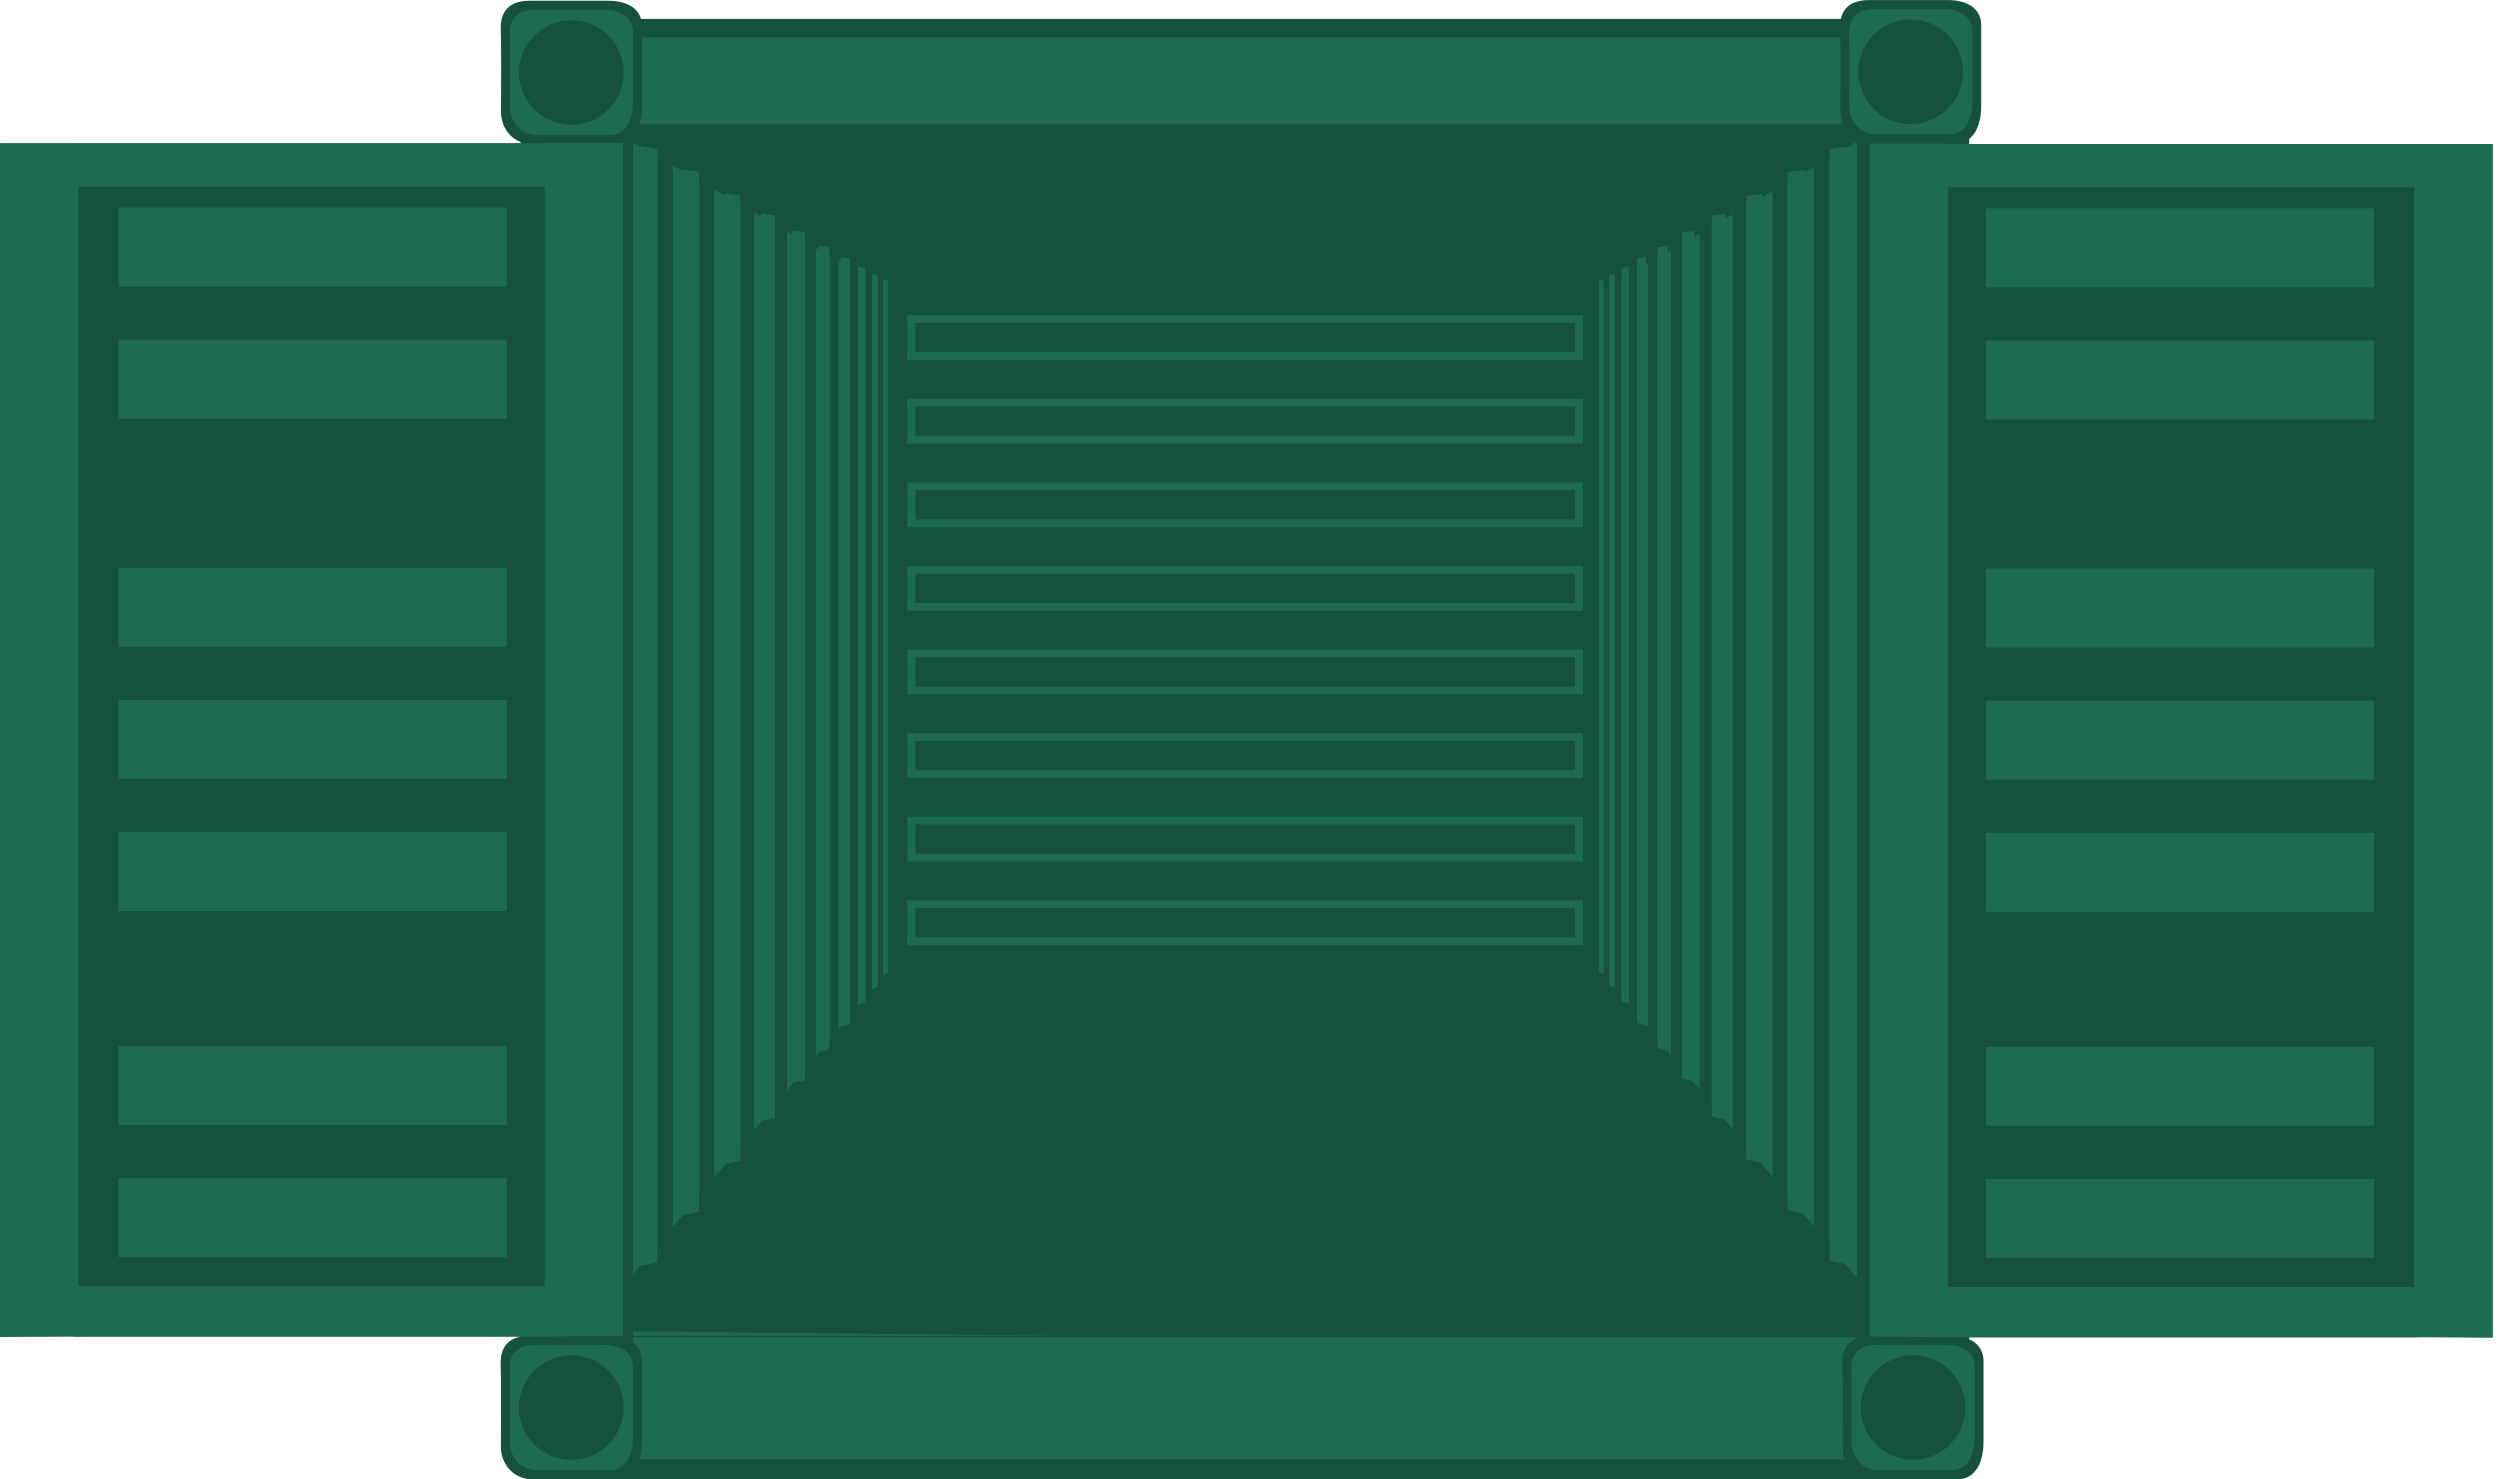 <svg width="338" height="200" viewBox="0 0 338 200" fill="none" xmlns="http://www.w3.org/2000/svg">
<g clip-path="url(#clip0)">
<path d="M252.456 183.228H83.934L83.412 182.428V16.185H253.287V182.332L252.456 183.228Z" fill="#1E6B53"/>
<path d="M79.208 179.92L120.662 130.44L215.556 130.253L258.631 181.828L79.208 179.92Z" fill="#16503F"/>
<path d="M264.573 200H71.363L70.762 198.747V180.6H264.636L265.923 182.19V197.46L264.573 200Z" fill="#16503F"/>
<path d="M259.159 180.798H77.527V197.315H259.159V180.798Z" fill="#1E6B53"/>
<path d="M121.464 39.946L83.412 18.002L252.748 18.172L215.556 39.946H121.464Z" fill="#16503F"/>
<path d="M259.459 2.776H77.827V19.077H259.459V2.776Z" fill="#1E6B53"/>
<path d="M259.459 16.735H77.827V19.273H259.459V16.735Z" fill="#16503F"/>
<path d="M259.459 2.557H77.827V5.063H259.459V2.557Z" fill="#16503F"/>
<path d="M251.042 198.866V3.396H266.226V198.945L264.985 200H252.95L251.042 198.866Z" fill="#16503F"/>
<path d="M85.579 3.399H70.394V197.981H85.579V3.399Z" fill="#16503F"/>
<path d="M83.276 199.997H71.973C69.544 199.997 67.721 198.089 67.721 195.594C67.743 191.603 67.76 186.114 67.689 184.577C67.579 182.077 68.79 180.608 71.591 180.608H82.23C84.782 180.608 86.766 181.669 86.766 184.01V194.914C86.786 197.746 85.649 199.997 83.276 199.997Z" fill="#16503F"/>
<path d="M82.502 198.772H72.639C70.516 198.772 68.925 197.103 68.937 194.925C68.957 191.435 68.971 186.644 68.908 185.3C68.812 183.117 69.869 181.827 72.31 181.827H81.604C83.838 181.827 85.573 182.754 85.573 184.804V194.327C85.578 196.802 84.586 198.772 82.502 198.772Z" fill="#1E6B53"/>
<path d="M84.311 190.299C84.311 191.697 83.896 193.064 83.12 194.227C82.343 195.39 81.238 196.296 79.946 196.831C78.654 197.366 77.233 197.506 75.861 197.233C74.49 196.96 73.23 196.287 72.241 195.298C71.252 194.309 70.579 193.05 70.306 191.678C70.033 190.306 70.173 188.885 70.708 187.593C71.243 186.301 72.15 185.197 73.312 184.42C74.475 183.643 75.842 183.228 77.24 183.228C78.169 183.228 79.088 183.411 79.946 183.766C80.804 184.122 81.584 184.642 82.24 185.299C82.897 185.956 83.418 186.735 83.773 187.593C84.128 188.451 84.311 189.37 84.311 190.299Z" fill="#16503F"/>
<path d="M83.63 190.299C83.63 191.562 83.256 192.798 82.553 193.849C81.851 194.9 80.853 195.719 79.686 196.202C78.518 196.686 77.233 196.813 75.994 196.566C74.754 196.319 73.615 195.711 72.722 194.817C71.828 193.923 71.219 192.785 70.973 191.545C70.726 190.306 70.853 189.021 71.337 187.853C71.82 186.686 72.639 185.688 73.69 184.985C74.741 184.283 75.976 183.908 77.24 183.908C78.935 183.908 80.56 184.582 81.759 185.78C82.957 186.978 83.63 188.604 83.63 190.299Z" fill="#16503F"/>
<path d="M83.276 19.497H71.976C69.546 19.497 67.723 17.586 67.737 15.091C67.76 11.099 67.774 5.611 67.706 4.071C67.593 1.573 68.803 0.102 71.604 0.102H82.247C84.798 0.102 86.783 1.165 86.783 3.504V14.408C86.789 17.243 85.655 19.497 83.276 19.497Z" fill="#16503F"/>
<path d="M82.505 18.266H72.642C70.522 18.266 68.928 16.599 68.94 14.422C68.959 10.935 68.974 6.141 68.914 4.797C68.815 2.614 69.872 1.324 72.316 1.324H81.609C83.846 1.324 85.578 2.251 85.578 4.301V13.826C85.581 16.299 84.589 18.266 82.505 18.266Z" fill="#1E6B53"/>
<path d="M84.314 9.795C84.316 11.194 83.903 12.562 83.128 13.726C82.352 14.891 81.249 15.799 79.957 16.335C78.665 16.872 77.243 17.014 75.871 16.742C74.499 16.471 73.238 15.798 72.248 14.81C71.258 13.822 70.583 12.562 70.309 11.19C70.036 9.818 70.175 8.396 70.71 7.103C71.245 5.811 72.151 4.706 73.314 3.928C74.477 3.151 75.844 2.736 77.243 2.736C79.117 2.735 80.914 3.478 82.24 4.802C83.566 6.126 84.312 7.922 84.314 9.795Z" fill="#16503F"/>
<path d="M83.633 9.795C83.633 11.059 83.259 12.294 82.556 13.345C81.854 14.396 80.856 15.215 79.689 15.699C78.521 16.183 77.236 16.309 75.996 16.062C74.757 15.816 73.618 15.207 72.725 14.314C71.831 13.42 71.222 12.281 70.976 11.042C70.729 9.802 70.856 8.517 71.34 7.35C71.823 6.182 72.642 5.184 73.693 4.482C74.744 3.78 75.979 3.405 77.243 3.405C78.938 3.405 80.563 4.078 81.762 5.277C82.96 6.475 83.633 8.1 83.633 9.795Z" fill="#16503F"/>
<path d="M264.659 199.997H253.378C250.948 199.997 249.125 198.089 249.125 195.594C249.148 191.603 249.165 186.114 249.097 184.577C248.984 182.077 250.194 180.608 252.995 180.608H263.635C266.187 180.608 268.171 181.669 268.171 184.01V194.914C268.18 197.746 267.043 199.997 264.659 199.997Z" fill="#16503F"/>
<path d="M263.896 198.772H254.033C251.912 198.772 250.319 197.103 250.33 194.925C250.35 191.435 250.364 186.644 250.302 185.3C250.206 183.117 251.26 181.827 253.704 181.827H263.017C265.254 181.827 266.986 182.754 266.986 184.804V194.327C266.986 196.802 265.98 198.772 263.896 198.772Z" fill="#1E6B53"/>
<path d="M265.705 190.299C265.705 191.697 265.29 193.064 264.513 194.227C263.736 195.39 262.632 196.296 261.34 196.831C260.048 197.366 258.626 197.506 257.255 197.233C255.883 196.96 254.623 196.287 253.634 195.298C252.646 194.309 251.972 193.05 251.699 191.678C251.427 190.306 251.567 188.885 252.102 187.593C252.637 186.301 253.543 185.197 254.706 184.42C255.869 183.643 257.236 183.228 258.634 183.228C259.563 183.228 260.482 183.411 261.34 183.766C262.198 184.122 262.977 184.642 263.634 185.299C264.29 185.956 264.811 186.735 265.166 187.593C265.522 188.451 265.705 189.37 265.705 190.299Z" fill="#16503F"/>
<path d="M265.024 190.299C265.024 191.562 264.649 192.798 263.947 193.849C263.245 194.9 262.247 195.719 261.079 196.202C259.912 196.686 258.627 196.813 257.387 196.566C256.148 196.319 255.009 195.711 254.115 194.817C253.222 193.923 252.613 192.785 252.366 191.545C252.12 190.306 252.246 189.021 252.73 187.853C253.214 186.686 254.033 185.688 255.084 184.985C256.134 184.283 257.37 183.908 258.634 183.908C260.329 183.908 261.954 184.582 263.152 185.78C264.351 186.978 265.024 188.604 265.024 190.299Z" fill="#16503F"/>
<path d="M264.346 19.4H253.052C250.625 19.4 248.799 17.489 248.813 14.994C248.836 11.003 248.853 5.514 248.782 3.977C248.669 1.477 249.879 0.008 252.683 0.008H263.323C265.875 0.008 267.859 1.072 267.859 3.41V14.314C267.865 17.146 266.731 19.4 264.346 19.4Z" fill="#16503F"/>
<path d="M263.584 18.172H253.721C251.598 18.172 250.004 16.503 250.016 14.325C250.036 10.838 250.053 6.044 249.99 4.7C249.891 2.517 250.948 1.228 253.392 1.228H262.686C264.92 1.228 266.655 2.155 266.655 4.204V13.73C266.657 16.202 265.665 18.172 263.584 18.172Z" fill="#1E6B53"/>
<path d="M265.393 9.699C265.393 11.097 264.979 12.464 264.203 13.628C263.427 14.791 262.323 15.698 261.032 16.234C259.74 16.77 258.318 16.912 256.946 16.64C255.575 16.369 254.314 15.697 253.324 14.709C252.334 13.721 251.659 12.462 251.384 11.091C251.109 9.72 251.247 8.298 251.78 7.005C252.313 5.712 253.218 4.606 254.379 3.827C255.541 3.048 256.907 2.631 258.305 2.628C259.235 2.626 260.156 2.807 261.016 3.161C261.876 3.516 262.658 4.036 263.316 4.693C263.974 5.35 264.497 6.13 264.853 6.989C265.209 7.848 265.393 8.769 265.393 9.699Z" fill="#16503F"/>
<path d="M264.718 9.699C264.717 10.962 264.341 12.196 263.639 13.246C262.936 14.296 261.938 15.114 260.771 15.597C259.604 16.081 258.32 16.207 257.081 15.96C255.842 15.714 254.704 15.105 253.81 14.212C252.917 13.319 252.308 12.181 252.061 10.943C251.814 9.704 251.939 8.42 252.422 7.252C252.905 6.085 253.722 5.086 254.772 4.383C255.821 3.68 257.056 3.304 258.319 3.303C259.159 3.302 259.992 3.466 260.768 3.787C261.545 4.108 262.251 4.579 262.845 5.173C263.439 5.767 263.911 6.473 264.232 7.249C264.553 8.026 264.718 8.858 264.718 9.699Z" fill="#16503F"/>
<path d="M216.605 37.902H120.092V131.353H216.605V37.902Z" fill="#16503F"/>
<path d="M94.565 163.831L92.243 164.301V22.916L94.565 23.233V163.831Z" fill="#1E6B53"/>
<path d="M96.556 161.707L94.565 163.831V23.233L96.556 24.41V161.707Z" fill="#16503F"/>
<path d="M100.128 156.953L97.987 157.39V26.156L100.128 26.454V156.953Z" fill="#1E6B53"/>
<path d="M101.959 154.982L100.127 156.953V26.454L101.959 27.545V154.982Z" fill="#16503F"/>
<path d="M104.803 151.141L102.926 151.549V28.858L104.803 29.133V151.141Z" fill="#1E6B53"/>
<path d="M106.413 149.298L104.803 151.141V29.133L106.413 30.153V149.298Z" fill="#16503F"/>
<path d="M108.842 146.015L107.147 146.401V31.171L108.842 31.432V146.015Z" fill="#1E6B53"/>
<path d="M110.294 144.286L108.842 146.015V31.432L110.294 32.39V144.286Z" fill="#16503F"/>
<path d="M112.165 141.868L110.748 142.231V33.19L112.165 33.436V141.868Z" fill="#1E6B53"/>
<path d="M113.378 140.229L112.165 141.868V33.436L113.378 34.341V140.229Z" fill="#16503F"/>
<path d="M114.912 138.443L113.651 138.792V34.732L114.912 34.967V138.443Z" fill="#1E6B53"/>
<path d="M115.992 136.881L114.912 138.443V34.967L115.992 35.832V136.881Z" fill="#16503F"/>
<path d="M120.063 131.5L119.363 131.812V37.887H120.063V131.5Z" fill="#1E6B53"/>
<path d="M120.662 130.085L120.063 131.5V37.887L120.662 38.341V130.085Z" fill="#16503F"/>
<path d="M118.683 133.411L117.838 133.734L117.895 37.093L118.683 37.116V133.411Z" fill="#1E6B53"/>
<path d="M119.403 131.956L118.683 133.411V37.116L119.403 37.919V131.956Z" fill="#16503F"/>
<path d="M117.016 135.486L115.992 135.818V36.039L117.016 36.266V135.486Z" fill="#1E6B53"/>
<path d="M117.894 133.986L117.016 135.486V36.266L117.894 37.093V133.986Z" fill="#16503F"/>
<path d="M88.892 170.66L86.485 171.165V19.78L88.892 20.12V170.66Z" fill="#1E6B53"/>
<path d="M90.957 168.387L88.893 170.66V20.12L90.957 21.382V168.387Z" fill="#16503F"/>
<path d="M241.649 163.629L243.971 164.1V22.955L241.649 23.273V163.629Z" fill="#1E6B53"/>
<path d="M239.662 161.512L241.649 163.629V23.273L239.662 24.449V161.512Z" fill="#16503F"/>
<path d="M236.087 156.766L238.227 157.2V26.193L236.087 26.488V156.766Z" fill="#1E6B53"/>
<path d="M234.255 154.798L236.087 156.766V26.488L234.255 27.579V154.798Z" fill="#16503F"/>
<path d="M231.412 150.962L233.289 151.368V28.886L231.412 29.164V150.962Z" fill="#1E6B53"/>
<path d="M229.805 149.123L231.412 150.962V29.164L229.805 30.182V149.123Z" fill="#16503F"/>
<path d="M227.373 145.845L229.071 146.231V31.2L227.373 31.457V145.845Z" fill="#1E6B53"/>
<path d="M225.92 144.119L227.372 145.845V31.457L225.92 32.416V144.119Z" fill="#16503F"/>
<path d="M224.053 141.703L225.47 142.066V33.212L224.053 33.459V141.703Z" fill="#1E6B53"/>
<path d="M222.839 140.07L224.052 141.703V33.459L222.839 34.363V140.07Z" fill="#16503F"/>
<path d="M221.302 138.287L222.564 138.633V34.755L221.302 34.987V138.287Z" fill="#1E6B53"/>
<path d="M220.222 136.728L221.302 138.287V34.987L220.222 35.852V136.728Z" fill="#16503F"/>
<path d="M216.154 131.353L216.851 131.667V37.902H216.154V131.353Z" fill="#1E6B53"/>
<path d="M215.556 129.944L216.154 131.353V37.902L215.556 38.355V129.944Z" fill="#16503F"/>
<path d="M217.535 133.263L218.377 133.584L218.32 37.111L217.535 37.133V133.263Z" fill="#1E6B53"/>
<path d="M216.812 131.809L217.535 133.263V37.133L216.812 37.935V131.809Z" fill="#16503F"/>
<path d="M219.199 135.333L220.222 135.668V36.059L219.199 36.283V135.333Z" fill="#1E6B53"/>
<path d="M218.32 133.836L219.199 135.333V36.283L218.32 37.111V133.836Z" fill="#16503F"/>
<path d="M247.322 170.448L249.729 170.952V19.828L247.322 20.168V170.448Z" fill="#1E6B53"/>
<path d="M245.258 168.18L247.322 170.448V20.168L245.258 21.424V168.18Z" fill="#16503F"/>
<path d="M214.008 42.613H122.689V48.672H214.008V42.613Z" fill="#16503F"/>
<path d="M214.008 42.613H122.689V43.659H214.008V42.613Z" fill="#1E6B53"/>
<path d="M214.008 47.626H122.689V48.672H214.008V47.626Z" fill="#1E6B53"/>
<path d="M122.689 48.672V42.613L123.749 43.659V47.626L122.689 48.672Z" fill="#1E6B53"/>
<path d="M214.008 48.672V42.613L212.95 43.659V47.626L214.008 48.672Z" fill="#1E6B53"/>
<path d="M214.008 53.914H122.689V59.972H214.008V53.914Z" fill="#16503F"/>
<path d="M214.008 53.914H122.689V54.963H214.008V53.914Z" fill="#1E6B53"/>
<path d="M214.008 58.926H122.689V59.972H214.008V58.926Z" fill="#1E6B53"/>
<path d="M122.689 59.972V53.914L123.749 54.963V58.926L122.689 59.972Z" fill="#1E6B53"/>
<path d="M214.008 59.972V53.914L212.95 54.963V58.926L214.008 59.972Z" fill="#1E6B53"/>
<path d="M214.008 65.217H122.689V71.275H214.008V65.217Z" fill="#16503F"/>
<path d="M214.008 65.217H122.689V66.263H214.008V65.217Z" fill="#1E6B53"/>
<path d="M214.008 70.229H122.689V71.275H214.008V70.229Z" fill="#1E6B53"/>
<path d="M122.689 71.275V65.217L123.749 66.263V70.229L122.689 71.275Z" fill="#1E6B53"/>
<path d="M214.008 71.275V65.217L212.95 66.263V70.229L214.008 71.275Z" fill="#1E6B53"/>
<path d="M214.011 76.517H122.689V82.576H214.011V76.517Z" fill="#16503F"/>
<path d="M214.011 76.517H122.689V77.564H214.011V76.517Z" fill="#1E6B53"/>
<path d="M214.011 81.53H122.689V82.576H214.011V81.53Z" fill="#1E6B53"/>
<path d="M122.689 82.576V76.517L123.749 77.566V81.53L122.689 82.576Z" fill="#1E6B53"/>
<path d="M214.011 82.576V76.517L212.95 77.566V81.53L214.011 82.576Z" fill="#1E6B53"/>
<path d="M214.011 87.818H122.689V93.876H214.011V87.818Z" fill="#16503F"/>
<path d="M214.011 87.818H122.689V88.867H214.011V87.818Z" fill="#1E6B53"/>
<path d="M214.011 92.83H122.689V93.876H214.011V92.83Z" fill="#1E6B53"/>
<path d="M122.689 93.876V87.818L123.749 88.867V92.83L122.689 93.876Z" fill="#1E6B53"/>
<path d="M214.011 93.876V87.818L212.95 88.867V92.83L214.011 93.876Z" fill="#1E6B53"/>
<path d="M214.008 99.121H122.689V105.18H214.008V99.121Z" fill="#16503F"/>
<path d="M214.008 99.121H122.689V100.17H214.008V99.121Z" fill="#1E6B53"/>
<path d="M214.008 104.133H122.689V105.18H214.008V104.133Z" fill="#1E6B53"/>
<path d="M122.689 105.18V99.121L123.749 100.17V104.133L122.689 105.18Z" fill="#1E6B53"/>
<path d="M214.011 105.18V99.121L212.95 100.17V104.133L214.011 105.18Z" fill="#1E6B53"/>
<path d="M214.011 110.422H122.689V116.48H214.011V110.422Z" fill="#16503F"/>
<path d="M214.011 110.422H122.689V111.47H214.011V110.422Z" fill="#1E6B53"/>
<path d="M214.011 115.434H122.689V116.48H214.011V115.434Z" fill="#1E6B53"/>
<path d="M122.689 116.48V110.422L123.749 111.47V115.434L122.689 116.48Z" fill="#1E6B53"/>
<path d="M214.011 116.48V110.422L212.95 111.47V115.434L214.011 116.48Z" fill="#1E6B53"/>
<path d="M214.011 121.725H122.689V127.783H214.011V121.725Z" fill="#16503F"/>
<path d="M214.011 121.725H122.689V122.774H214.011V121.725Z" fill="#1E6B53"/>
<path d="M214.011 126.737H122.689V127.783H214.011V126.737Z" fill="#1E6B53"/>
<path d="M122.689 127.783V121.725L123.749 122.771V126.737L122.689 127.783Z" fill="#1E6B53"/>
<path d="M214.011 127.783V121.725L212.95 122.771V126.737L214.011 127.783Z" fill="#1E6B53"/>
<path d="M337.003 180.798H252.749V19.477L337.003 19.482V180.798Z" fill="#16503F"/>
<path d="M327.06 174.95H262.694V180.801H327.06V174.95Z" fill="#1E6B53"/>
<path d="M327.06 174.008H262.694V174.907H327.06V174.008Z" fill="#1E6B53"/>
<path d="M327.06 19.48H262.694V25.331H327.06V19.48Z" fill="#1E6B53"/>
<path d="M263.36 180.798V19.426H252.749V180.685L263.36 180.798Z" fill="#1E6B53"/>
<path d="M337.003 180.855V19.482H326.391V180.742L337.003 180.855Z" fill="#1E6B53"/>
<path d="M320.988 28.172H268.48V38.846H320.988V28.172Z" fill="#1E6B53"/>
<path d="M320.988 46.041H268.48V56.715H320.988V46.041Z" fill="#1E6B53"/>
<path d="M320.988 76.861H268.48V87.537H320.988V76.861Z" fill="#1E6B53"/>
<path d="M320.988 94.73H268.48V105.404H320.988V94.73Z" fill="#1E6B53"/>
<path d="M320.988 112.602H268.48V123.276H320.988V112.602Z" fill="#1E6B53"/>
<path d="M320.988 141.525H268.48V152.199H320.988V141.525Z" fill="#1E6B53"/>
<path d="M320.988 159.397H268.48V170.071H320.988V159.397Z" fill="#1E6B53"/>
<path d="M84.394 40.841C83.601 40.894 82.856 41.237 82.301 41.805L84.394 40.841Z" fill="url(#paint0_radial)"/>
<path d="M0 180.696H84.257V19.375L0 19.383V180.696Z" fill="#16503F"/>
<path d="M74.312 173.989H9.945V179.84H74.312V173.989Z" fill="#1E6B53"/>
<path d="M9.945 180.702V179.84H74.312V180.702" fill="#1E6B53"/>
<path d="M74.312 173.909H9.945V174.808H74.312V173.909Z" fill="#1E6B53"/>
<path d="M74.312 19.38H9.945V25.232H74.312V19.38Z" fill="#1E6B53"/>
<path d="M73.645 180.696V19.326H84.257V180.586L73.645 180.696Z" fill="#1E6B53"/>
<path d="M0 180.756V19.383H10.611V180.642L0 180.756Z" fill="#1E6B53"/>
<path d="M68.526 28.07H16.018V38.743H68.526V28.07Z" fill="#1E6B53"/>
<path d="M68.526 45.942H16.018V56.616H68.526V45.942Z" fill="#1E6B53"/>
<path d="M68.526 76.761H16.018V87.435H68.526V76.761Z" fill="#1E6B53"/>
<path d="M68.526 94.63H16.018V105.304H68.526V94.63Z" fill="#1E6B53"/>
<path d="M68.526 112.5H16.018V123.173H68.526V112.5Z" fill="#1E6B53"/>
<path d="M68.526 141.426H16.018V152.099H68.526V141.426Z" fill="#1E6B53"/>
<path d="M68.526 159.295H16.018V169.969H68.526V159.295Z" fill="#1E6B53"/>
</g>
<defs>
<radialGradient id="paint0_radial" cx="0" cy="0" r="1" gradientUnits="userSpaceOnUse" gradientTransform="translate(869.554 197.285) scale(11.717 5.398)">
<stop stop-color="#4A8DC6"/>
<stop offset="0.07" stop-color="#3F86C3"/>
<stop offset="0.23" stop-color="#2C7ABD"/>
<stop offset="0.4" stop-color="#2173B9"/>
<stop offset="0.58" stop-color="#1D71B8"/>
<stop offset="0.68" stop-color="#1B68A9"/>
<stop offset="0.88" stop-color="#175A92"/>
<stop offset="1" stop-color="#16558A"/>
</radialGradient>
<clipPath id="clip0">
<rect width="337.003" height="200" fill="white"/>
</clipPath>
</defs>
</svg>
